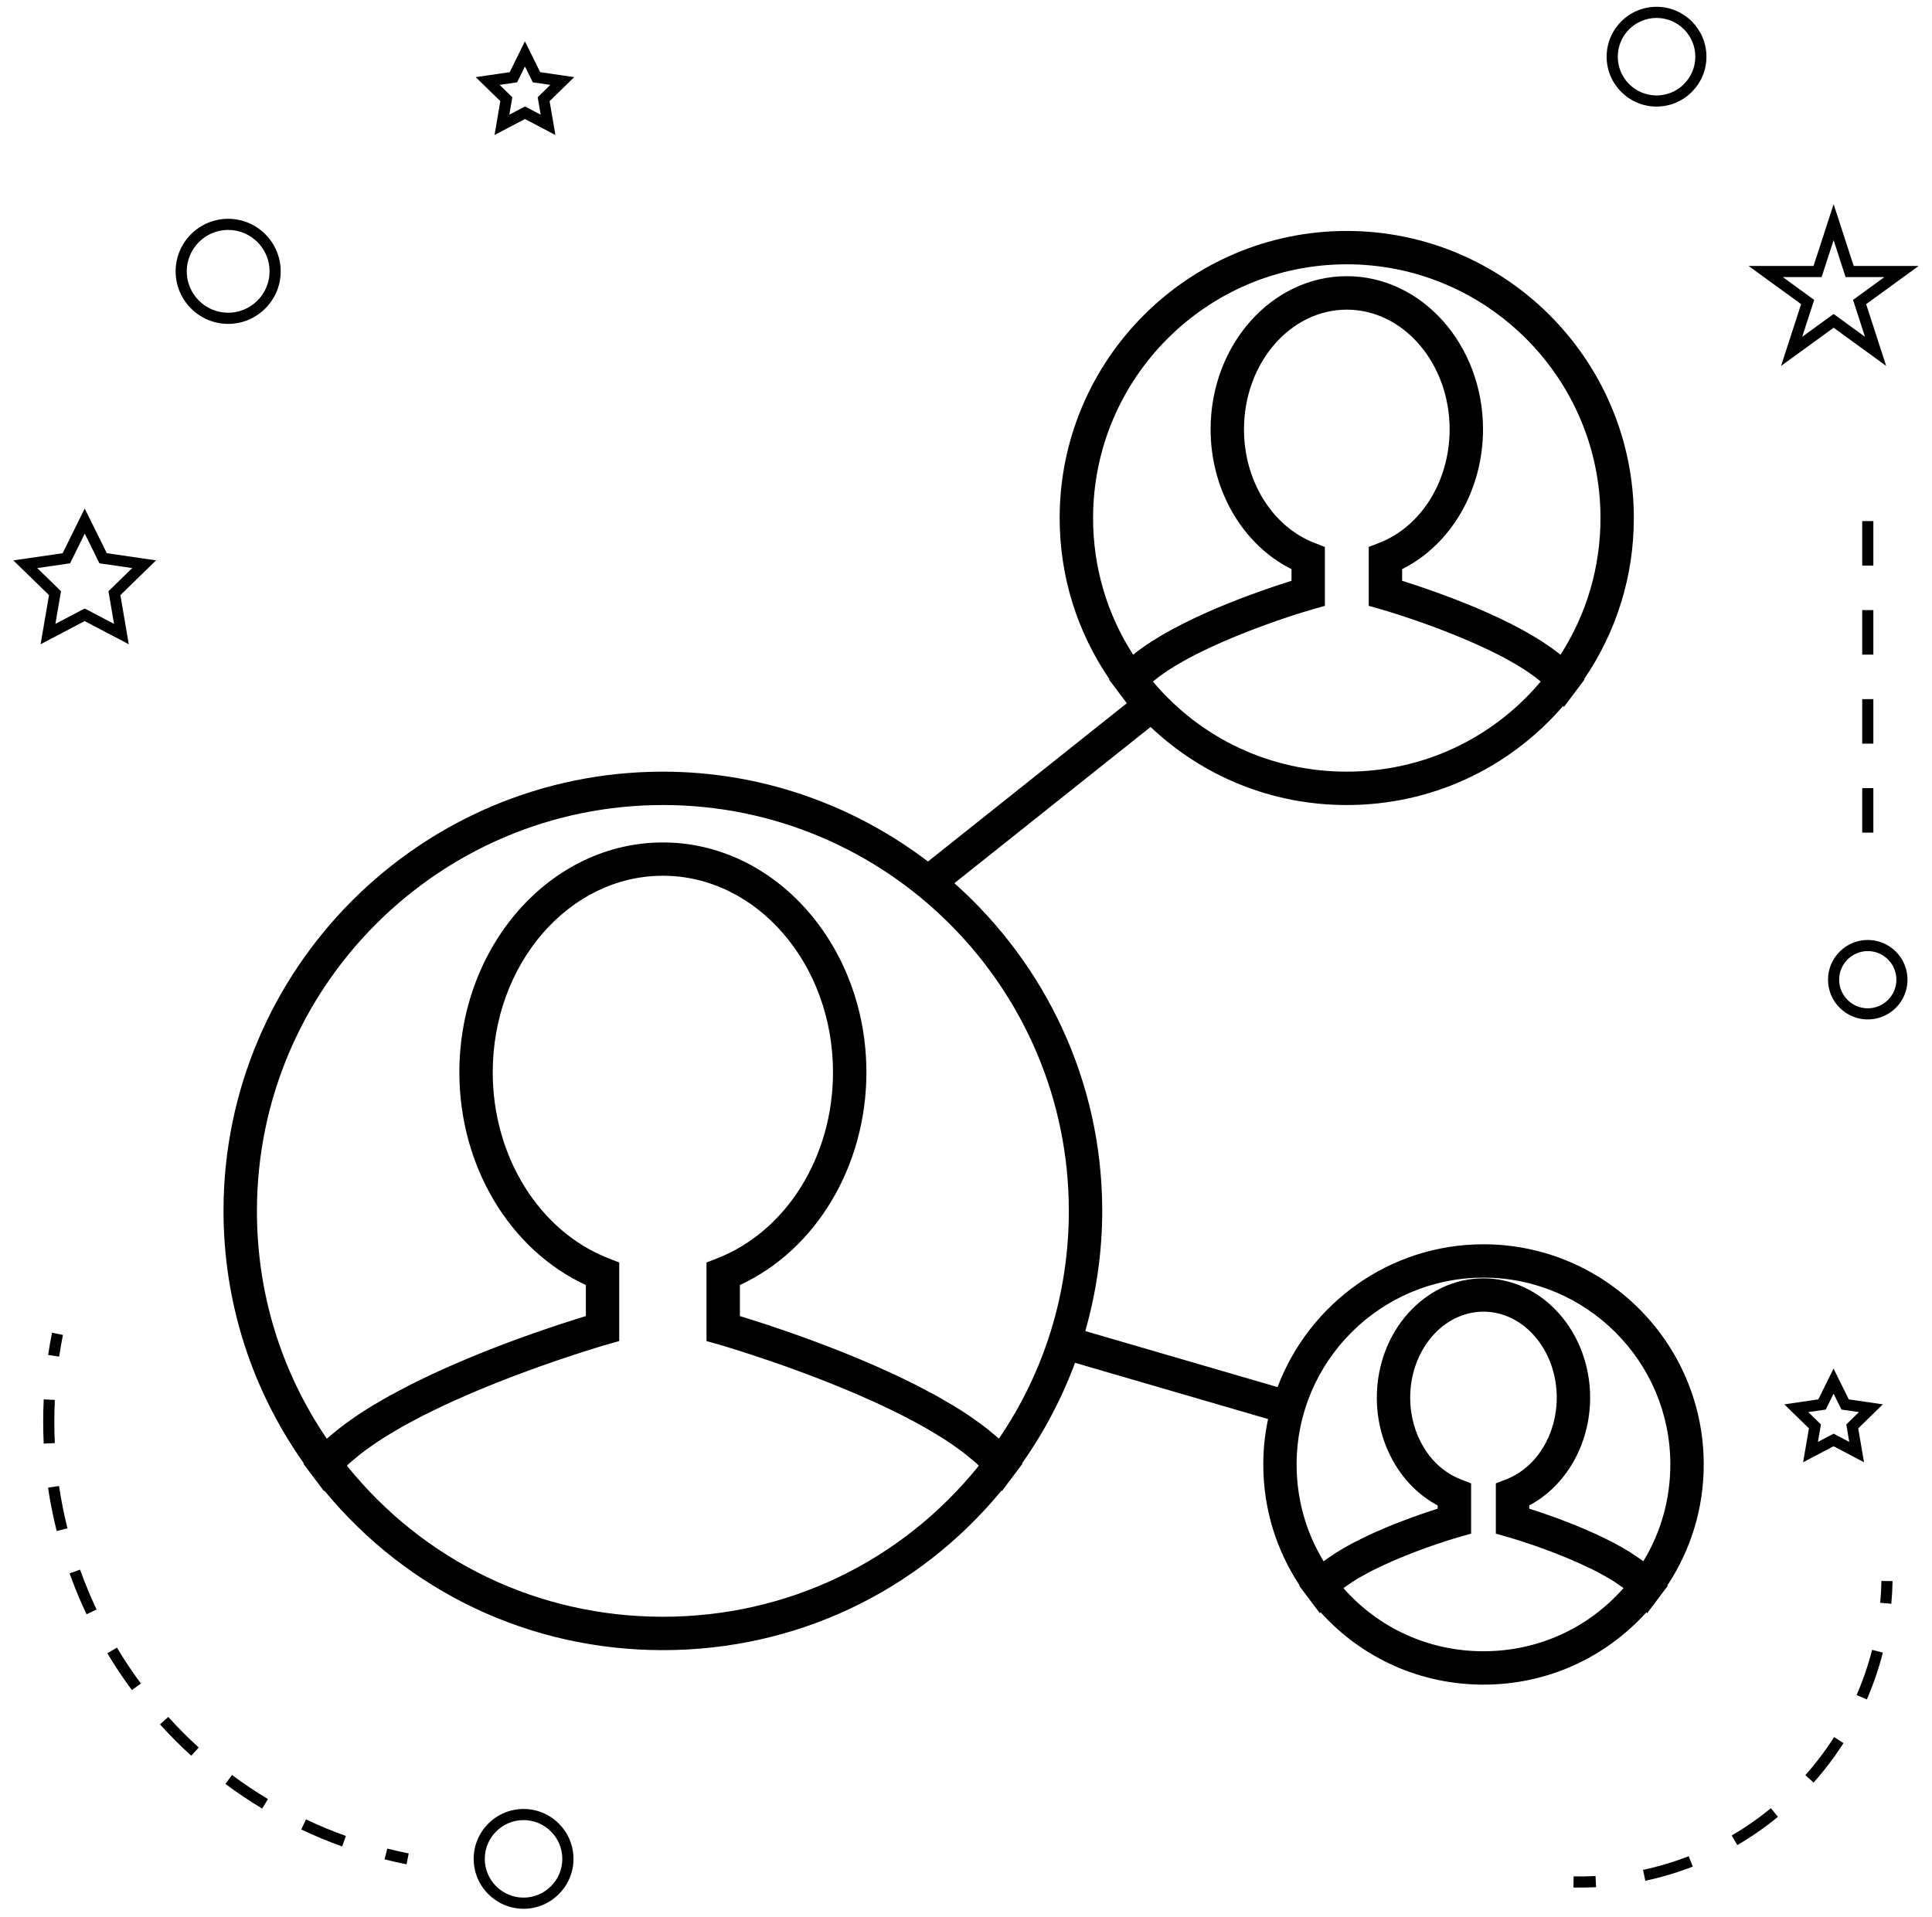 <svg width="130" height="129" viewBox="0 0 130 129" fill="none" xmlns="http://www.w3.org/2000/svg">
<g id="Group">
<path id="Vector" d="M20.442 98.481L20.417 98.51L20.958 99.23C20.961 99.234 20.964 99.237 20.967 99.242L21.799 100.35L21.826 100.319C27.467 107.155 35.688 111.053 44.607 111.053C53.526 111.053 61.748 107.155 67.388 100.319L67.415 100.35L68.256 99.23L68.797 98.51L68.772 98.481C70.263 96.366 71.456 94.098 72.335 91.715L85.325 95.5C85.116 96.487 85.004 97.509 85.004 98.555C85.004 101.487 85.851 104.282 87.451 106.699L87.427 106.727L87.961 107.438C87.962 107.441 87.965 107.444 87.967 107.447L88.811 108.568L88.863 108.507C91.667 111.608 95.581 113.374 99.822 113.374C104.059 113.374 107.975 111.606 110.782 108.507L110.834 108.57L111.671 107.455C111.672 107.454 111.674 107.452 111.675 107.449L112.216 106.729L112.191 106.701C113.79 104.279 114.64 101.486 114.64 98.557C114.64 90.385 107.993 83.739 99.82 83.739C93.484 83.739 88.078 87.743 85.964 93.35L73.028 89.58C73.765 86.977 74.167 84.269 74.167 81.493C74.167 72.723 70.305 64.857 64.219 59.438L77.419 48.925C80.971 52.279 85.62 54.178 90.619 54.178C96.286 54.178 101.508 51.748 105.182 47.51L105.234 47.573L106.072 46.459C106.073 46.458 106.075 46.456 106.076 46.453L106.616 45.733L106.591 45.705C108.775 42.499 109.937 38.774 109.937 34.862C109.937 24.209 101.27 15.543 90.618 15.543C79.969 15.543 71.302 24.21 71.302 34.862C71.302 38.775 72.466 42.501 74.648 45.705L74.624 45.733L75.159 46.444C75.159 46.447 75.162 46.45 75.165 46.453L75.82 47.327L62.442 57.979C57.477 54.203 51.306 51.932 44.6 51.932C28.3 51.932 15.039 65.192 15.039 81.493C15.044 87.64 16.921 93.487 20.442 98.482L20.442 98.481ZM99.819 111.127C96.165 111.127 92.785 109.591 90.397 106.88C90.407 106.873 90.413 106.864 90.425 106.855C90.492 106.804 90.578 106.754 90.649 106.702C90.868 106.547 91.095 106.39 91.35 106.238C91.474 106.165 91.611 106.093 91.741 106.02C91.969 105.895 92.197 105.769 92.44 105.647C92.59 105.572 92.744 105.499 92.898 105.427C93.138 105.313 93.379 105.202 93.624 105.094C93.783 105.024 93.942 104.957 94.101 104.89C94.35 104.787 94.596 104.684 94.842 104.589C94.993 104.529 95.143 104.471 95.291 104.414C95.544 104.317 95.79 104.228 96.029 104.143C96.157 104.098 96.287 104.05 96.409 104.008C96.663 103.92 96.898 103.842 97.125 103.769C97.213 103.741 97.31 103.706 97.392 103.681C97.687 103.586 97.955 103.505 98.173 103.444L98.987 103.212V99.829L98.271 99.55C96.248 98.76 94.889 96.554 94.889 94.061C94.889 90.869 97.102 88.274 99.819 88.274C102.537 88.274 104.75 90.869 104.75 94.061C104.75 96.554 103.39 98.759 101.367 99.55L100.651 99.829V103.212L101.465 103.444C101.683 103.505 101.948 103.587 102.245 103.681C102.33 103.708 102.428 103.742 102.516 103.771C102.74 103.844 102.972 103.92 103.224 104.007C103.352 104.051 103.486 104.102 103.618 104.148C103.853 104.232 104.093 104.318 104.341 104.413C104.493 104.47 104.645 104.531 104.801 104.591C105.043 104.687 105.287 104.786 105.535 104.889C105.693 104.956 105.856 105.023 106.014 105.095C106.26 105.201 106.501 105.313 106.739 105.428C106.895 105.5 107.048 105.573 107.198 105.646C107.444 105.769 107.675 105.896 107.906 106.023C108.033 106.094 108.164 106.163 108.285 106.235C108.555 106.393 108.795 106.557 109.023 106.721C109.083 106.764 109.154 106.807 109.21 106.849C109.222 106.858 109.23 106.868 109.242 106.877C106.852 109.591 103.474 111.127 99.819 111.127L99.819 111.127ZM99.819 85.983C106.752 85.983 112.393 91.624 112.393 98.555C112.393 100.88 111.768 103.111 110.575 105.071C110.383 104.925 110.168 104.786 109.958 104.646C109.873 104.592 109.802 104.534 109.717 104.482C109.367 104.261 108.997 104.049 108.615 103.847C108.521 103.798 108.424 103.753 108.33 103.704C108.035 103.552 107.737 103.406 107.435 103.266C107.289 103.199 107.147 103.138 106.999 103.072C106.743 102.959 106.493 102.85 106.241 102.745C106.087 102.682 105.941 102.622 105.791 102.562C105.547 102.466 105.314 102.375 105.081 102.289C104.943 102.236 104.808 102.186 104.674 102.137C104.435 102.05 104.213 101.973 103.997 101.897C103.894 101.863 103.79 101.825 103.694 101.792C103.399 101.693 103.128 101.605 102.898 101.531V101.316C105.376 99.999 106.996 97.184 106.996 94.063C106.996 89.633 103.778 86.03 99.82 86.03C95.861 86.03 92.643 89.633 92.643 94.063C92.643 97.183 94.26 99.998 96.739 101.316V101.531C96.51 101.604 96.237 101.692 95.943 101.792C95.846 101.825 95.738 101.862 95.636 101.898C95.421 101.972 95.205 102.05 94.968 102.135C94.831 102.184 94.692 102.238 94.547 102.293C94.323 102.377 94.095 102.465 93.858 102.557C93.703 102.62 93.549 102.682 93.39 102.748C93.146 102.848 92.903 102.954 92.655 103.064C92.502 103.131 92.352 103.197 92.2 103.267C91.903 103.404 91.613 103.549 91.322 103.698C91.225 103.749 91.122 103.795 91.025 103.847C90.642 104.051 90.272 104.262 89.921 104.484C89.843 104.532 89.778 104.583 89.702 104.632C89.484 104.778 89.262 104.92 89.062 105.072C87.87 103.114 87.246 100.885 87.246 98.556C87.248 91.624 92.889 85.983 99.82 85.983L99.819 85.983ZM90.622 51.932C85.533 51.932 80.834 49.736 77.58 45.873C77.646 45.818 77.71 45.762 77.781 45.707C77.853 45.649 77.924 45.591 77.999 45.534C78.118 45.446 78.243 45.358 78.372 45.27C78.452 45.215 78.528 45.161 78.61 45.107C78.749 45.016 78.896 44.925 79.044 44.836C79.126 44.787 79.203 44.737 79.287 44.688C79.46 44.587 79.64 44.487 79.822 44.387C79.888 44.353 79.949 44.315 80.015 44.28C80.265 44.147 80.522 44.016 80.782 43.886C80.85 43.853 80.92 43.822 80.988 43.789C81.184 43.695 81.382 43.6 81.581 43.507C81.693 43.456 81.805 43.407 81.919 43.356C82.076 43.285 82.237 43.213 82.395 43.143C82.522 43.088 82.648 43.035 82.775 42.983C82.921 42.922 83.064 42.86 83.211 42.8C83.343 42.746 83.475 42.694 83.606 42.642C83.747 42.584 83.888 42.529 84.028 42.474C84.159 42.423 84.29 42.374 84.419 42.325C84.553 42.274 84.689 42.222 84.82 42.173C84.948 42.125 85.078 42.079 85.205 42.033C85.332 41.987 85.458 41.942 85.584 41.897C85.709 41.851 85.834 41.806 85.955 41.765C86.075 41.725 86.19 41.684 86.304 41.646C86.42 41.607 86.536 41.567 86.647 41.531C86.763 41.491 86.873 41.455 86.984 41.419C87.087 41.386 87.191 41.352 87.287 41.322C87.403 41.285 87.512 41.252 87.621 41.219C87.697 41.194 87.777 41.169 87.849 41.148C88.024 41.094 88.189 41.046 88.334 41.005L89.148 40.773V36.811L88.432 36.531C85.603 35.427 83.705 32.359 83.705 28.896C83.705 24.454 86.808 20.839 90.623 20.839C94.439 20.839 97.542 24.454 97.542 28.896C97.542 32.36 95.641 35.429 92.814 36.531L92.098 36.81V40.772L92.912 41.004C93.059 41.046 93.224 41.094 93.399 41.147C93.462 41.166 93.533 41.19 93.601 41.211C93.72 41.248 93.839 41.284 93.969 41.326C94.054 41.353 94.142 41.383 94.23 41.411C94.354 41.45 94.479 41.49 94.609 41.535C94.707 41.569 94.812 41.603 94.913 41.638C95.041 41.681 95.174 41.726 95.308 41.772C95.416 41.809 95.527 41.85 95.641 41.889C95.782 41.938 95.923 41.989 96.066 42.041C96.176 42.081 96.287 42.122 96.4 42.163C96.553 42.221 96.706 42.279 96.862 42.337C96.974 42.379 97.085 42.422 97.199 42.465C97.359 42.528 97.521 42.593 97.682 42.657C97.793 42.702 97.903 42.745 98.015 42.79C98.186 42.86 98.358 42.932 98.531 43.006C98.633 43.049 98.736 43.091 98.837 43.136C99.028 43.218 99.216 43.303 99.403 43.386C99.487 43.423 99.57 43.461 99.655 43.499C99.903 43.612 100.15 43.731 100.393 43.849C100.414 43.858 100.433 43.868 100.454 43.879C100.724 44.011 100.985 44.146 101.24 44.283C101.277 44.304 101.316 44.325 101.353 44.347C101.562 44.46 101.769 44.574 101.966 44.691C102.04 44.733 102.109 44.778 102.181 44.819C102.337 44.913 102.493 45.01 102.64 45.105C102.722 45.157 102.796 45.211 102.872 45.263C103.002 45.352 103.13 45.442 103.249 45.531C103.325 45.588 103.398 45.646 103.468 45.703C103.538 45.759 103.602 45.815 103.668 45.87C100.414 49.734 95.711 51.931 90.622 51.931L90.622 51.932ZM73.552 34.859C73.552 25.445 81.209 17.787 90.621 17.787C100.035 17.787 107.693 25.446 107.693 34.859C107.693 38.16 106.767 41.316 105.004 44.061C104.994 44.054 104.98 44.046 104.973 44.037C104.636 43.766 104.265 43.503 103.875 43.247C103.811 43.206 103.75 43.164 103.684 43.122C103.296 42.876 102.889 42.636 102.467 42.405C102.391 42.365 102.315 42.324 102.239 42.283C101.809 42.052 101.371 41.83 100.924 41.618C100.867 41.591 100.811 41.566 100.754 41.539C100.309 41.33 99.862 41.132 99.419 40.944C99.385 40.929 99.35 40.913 99.316 40.899C98.867 40.71 98.424 40.534 97.993 40.367C97.912 40.336 97.832 40.304 97.752 40.273C97.346 40.119 96.962 39.976 96.592 39.843C96.504 39.812 96.421 39.782 96.334 39.752C95.981 39.627 95.647 39.512 95.344 39.411C95.275 39.389 95.22 39.371 95.154 39.348C94.853 39.249 94.573 39.16 94.346 39.088V38.302C97.63 36.664 99.789 32.984 99.789 28.891C99.789 23.211 95.678 18.587 90.624 18.587C85.57 18.587 81.459 23.209 81.459 28.891C81.459 32.983 83.618 36.663 86.903 38.302V39.088C86.665 39.163 86.373 39.257 86.053 39.361C86.009 39.376 85.971 39.389 85.927 39.401C85.605 39.51 85.25 39.63 84.87 39.766C84.812 39.787 84.757 39.806 84.697 39.829C84.308 39.968 83.898 40.118 83.47 40.282C83.412 40.304 83.354 40.327 83.295 40.351C82.848 40.524 82.39 40.706 81.923 40.904C81.902 40.913 81.882 40.922 81.862 40.931C81.405 41.124 80.944 41.331 80.484 41.547C80.434 41.571 80.383 41.593 80.332 41.617C79.883 41.83 79.44 42.054 79.008 42.285C78.933 42.325 78.859 42.364 78.785 42.404C78.362 42.636 77.955 42.874 77.567 43.121C77.503 43.163 77.44 43.206 77.376 43.247C76.984 43.502 76.613 43.766 76.279 44.036C76.269 44.043 76.257 44.051 76.248 44.06C74.479 41.319 73.551 38.162 73.551 34.859L73.552 34.859ZM44.604 108.806C36.256 108.806 28.561 105.114 23.344 98.642C23.39 98.599 23.429 98.553 23.475 98.51C23.617 98.382 23.775 98.255 23.928 98.125C24.111 97.973 24.293 97.819 24.494 97.67C24.666 97.541 24.849 97.414 25.031 97.287C25.241 97.141 25.449 96.998 25.672 96.854C25.87 96.726 26.075 96.602 26.28 96.478C26.509 96.34 26.739 96.202 26.978 96.067C27.195 95.945 27.415 95.824 27.639 95.703C27.883 95.572 28.128 95.442 28.38 95.312C28.609 95.196 28.842 95.078 29.076 94.965C29.331 94.841 29.588 94.716 29.847 94.595C30.084 94.484 30.319 94.376 30.557 94.268C30.821 94.15 31.086 94.033 31.348 93.919C31.582 93.817 31.816 93.716 32.053 93.616C32.317 93.505 32.583 93.396 32.845 93.289C33.074 93.195 33.304 93.102 33.532 93.013C33.795 92.909 34.054 92.807 34.312 92.709C34.53 92.626 34.745 92.542 34.958 92.463C35.216 92.367 35.465 92.275 35.713 92.184C35.913 92.112 36.113 92.039 36.305 91.969C36.554 91.879 36.791 91.797 37.027 91.717C37.196 91.659 37.371 91.597 37.533 91.541C37.77 91.46 37.989 91.387 38.206 91.317C38.344 91.271 38.489 91.222 38.618 91.179C38.84 91.106 39.041 91.043 39.235 90.98C39.33 90.95 39.435 90.915 39.521 90.888C39.721 90.825 39.886 90.773 40.046 90.725C40.1 90.709 40.171 90.686 40.221 90.671C40.38 90.622 40.503 90.585 40.604 90.555C40.623 90.549 40.658 90.539 40.676 90.533C40.78 90.502 40.843 90.484 40.852 90.482L41.666 90.251V84.964L40.95 84.685C36.288 82.867 33.155 77.835 33.155 72.163C33.155 64.869 38.291 58.937 44.603 58.937C50.915 58.937 56.051 64.869 56.051 72.163C56.051 77.835 52.918 82.867 48.256 84.685L47.539 84.964V90.251L48.354 90.482C48.363 90.483 48.426 90.503 48.529 90.533C48.547 90.537 48.581 90.549 48.602 90.555C48.702 90.585 48.825 90.622 48.985 90.671C49.034 90.686 49.106 90.708 49.16 90.725C49.318 90.773 49.485 90.825 49.685 90.888C49.773 90.915 49.878 90.95 49.971 90.98C50.165 91.043 50.366 91.105 50.587 91.179C50.716 91.221 50.863 91.272 50.999 91.317C51.218 91.389 51.436 91.462 51.672 91.541C51.833 91.596 52.009 91.658 52.179 91.717C52.414 91.799 52.65 91.881 52.901 91.969C53.093 92.037 53.293 92.112 53.493 92.184C53.739 92.274 53.99 92.366 54.248 92.463C54.461 92.542 54.676 92.624 54.894 92.709C55.153 92.808 55.412 92.908 55.674 93.013C55.902 93.103 56.132 93.195 56.361 93.289C56.625 93.396 56.89 93.505 57.153 93.616C57.388 93.716 57.622 93.816 57.858 93.919C58.122 94.032 58.387 94.15 58.649 94.268C58.885 94.376 59.12 94.486 59.359 94.595C59.617 94.716 59.875 94.841 60.13 94.965C60.364 95.078 60.597 95.196 60.826 95.312C61.078 95.441 61.323 95.571 61.567 95.703C61.791 95.825 62.012 95.944 62.228 96.067C62.466 96.202 62.696 96.34 62.926 96.478C63.133 96.602 63.336 96.727 63.534 96.854C63.755 96.996 63.965 97.141 64.175 97.287C64.357 97.414 64.54 97.541 64.712 97.67C64.913 97.819 65.095 97.973 65.278 98.125C65.432 98.254 65.59 98.381 65.731 98.51C65.777 98.553 65.815 98.599 65.862 98.642C60.647 105.114 52.953 108.806 44.604 108.806H44.604ZM44.604 54.177C59.665 54.177 71.919 66.43 71.919 81.491C71.919 87.017 70.297 92.288 67.216 96.817C67.064 96.679 66.891 96.546 66.727 96.41C66.602 96.307 66.484 96.201 66.353 96.099C66.119 95.916 65.866 95.737 65.613 95.558C65.504 95.482 65.404 95.403 65.294 95.329C64.926 95.079 64.54 94.832 64.143 94.592C64.016 94.516 63.883 94.443 63.752 94.367C63.472 94.202 63.192 94.037 62.903 93.877C62.727 93.781 62.548 93.689 62.369 93.594C62.117 93.461 61.868 93.326 61.61 93.196C61.412 93.097 61.212 93.001 61.014 92.902C60.771 92.783 60.526 92.663 60.28 92.547C60.074 92.451 59.868 92.359 59.661 92.264C59.419 92.153 59.176 92.043 58.932 91.936C58.723 91.843 58.516 91.755 58.306 91.666C58.067 91.563 57.83 91.463 57.592 91.365C57.383 91.278 57.177 91.194 56.971 91.11C56.736 91.016 56.503 90.922 56.273 90.831C56.07 90.752 55.872 90.676 55.675 90.6C55.447 90.511 55.225 90.427 55.004 90.345C54.809 90.273 54.619 90.201 54.43 90.132C54.213 90.053 54.006 89.977 53.796 89.904C53.617 89.84 53.44 89.776 53.266 89.715C53.059 89.643 52.866 89.576 52.671 89.509C52.513 89.454 52.352 89.398 52.201 89.348C52.006 89.282 51.827 89.224 51.645 89.162C51.514 89.119 51.375 89.072 51.251 89.034C51.062 88.973 50.896 88.919 50.725 88.865C50.631 88.835 50.528 88.801 50.44 88.773C50.197 88.697 49.975 88.628 49.787 88.571V86.48C54.908 84.115 58.298 78.469 58.298 72.168C58.298 63.636 52.154 56.696 44.604 56.696C37.053 56.696 30.909 63.636 30.909 72.168C30.909 78.471 34.298 84.117 39.421 86.48V88.571C39.232 88.629 39.011 88.696 38.768 88.773C38.677 88.801 38.574 88.835 38.482 88.865C38.312 88.919 38.145 88.973 37.956 89.034C37.832 89.074 37.695 89.121 37.562 89.162C37.381 89.223 37.201 89.282 37.007 89.348C36.854 89.399 36.695 89.454 36.536 89.509C36.34 89.576 36.147 89.643 35.941 89.715C35.769 89.776 35.593 89.839 35.411 89.904C35.201 89.979 34.995 90.053 34.777 90.132C34.589 90.201 34.398 90.272 34.203 90.345C33.982 90.429 33.758 90.512 33.529 90.601C33.335 90.676 33.138 90.752 32.941 90.829C32.704 90.922 32.467 91.017 32.227 91.114C32.024 91.196 31.824 91.278 31.622 91.363C31.379 91.463 31.137 91.566 30.893 91.672C30.687 91.759 30.486 91.845 30.28 91.936C30.03 92.046 29.782 92.16 29.531 92.273C29.331 92.365 29.133 92.455 28.935 92.547C28.677 92.669 28.422 92.794 28.165 92.92C27.977 93.014 27.791 93.103 27.604 93.197C27.331 93.335 27.064 93.479 26.796 93.621C26.635 93.709 26.468 93.792 26.31 93.88C25.983 94.059 25.669 94.244 25.356 94.43C25.262 94.485 25.162 94.539 25.071 94.594C24.67 94.838 24.282 95.087 23.909 95.34C23.822 95.398 23.745 95.46 23.66 95.52C23.381 95.714 23.105 95.911 22.849 96.112C22.73 96.205 22.625 96.299 22.512 96.391C22.336 96.535 22.154 96.677 21.99 96.825C18.909 92.295 17.288 87.025 17.288 81.5C17.291 66.43 29.544 54.178 44.605 54.178L44.604 54.177Z" fill="black"/>
<path id="Vector_2" d="M38.588 125.1C38.588 123.249 37.082 121.742 35.231 121.742C33.379 121.742 31.873 123.249 31.873 125.1C31.873 126.951 33.379 128.458 35.231 128.458C37.082 128.458 38.588 126.951 38.588 125.1ZM32.62 125.1C32.62 123.662 33.79 122.491 35.229 122.491C36.668 122.491 37.837 123.663 37.837 125.1C37.837 126.538 36.668 127.708 35.229 127.708C33.791 127.708 32.62 126.538 32.62 125.1Z" fill="black"/>
<path id="Vector_3" d="M5.699 34.223L4.217 37.23L0.896 37.713L3.298 40.053L2.731 43.358L5.697 41.798L8.666 43.358L8.1 40.053L10.501 37.712L7.186 37.229L5.699 34.223ZM7.298 39.791L7.674 41.989L5.7 40.951L3.728 41.987L4.105 39.789L2.507 38.231L4.717 37.91L5.702 35.911L6.691 37.91L8.898 38.231L7.298 39.791Z" fill="black"/>
<path id="Vector_4" d="M33.276 9.087L35.323 8.01L37.373 9.087L36.981 6.807L38.639 5.191L36.347 4.857L35.321 2.781L34.297 4.857L32.008 5.191L33.665 6.807L33.276 9.087ZM33.617 5.712L34.796 5.541L35.323 4.473L35.852 5.541L37.032 5.712L36.179 6.544L36.382 7.72L35.325 7.165L34.272 7.72L34.473 6.545L33.617 5.712Z" fill="black"/>
<path id="Vector_5" d="M120.062 94.511L121.719 96.127L121.328 98.408L123.377 97.331L125.426 98.408L125.035 96.127L126.692 94.511L124.402 94.177L123.376 92.103L122.35 94.177L120.062 94.511ZM123.378 93.793L123.907 94.862L125.085 95.032L124.233 95.864L124.433 97.04L123.379 96.485L122.325 97.04L122.526 95.864L121.673 95.032L122.852 94.862L123.378 93.793Z" fill="black"/>
<path id="Vector_6" d="M123.381 13.738L122.03 17.897H117.658L121.193 20.469L119.844 24.626L123.381 22.055L126.917 24.626L125.568 20.469L129.102 17.898H124.731L123.381 13.738ZM124.686 20.183L125.492 22.666L123.38 21.131L121.267 22.666L122.072 20.183L119.959 18.647H122.572L123.38 16.163L124.185 18.647H126.799L124.686 20.183Z" fill="black"/>
<path id="Vector_7" d="M111.465 0.457C109.614 0.457 108.107 1.963 108.107 3.815C108.107 5.666 109.614 7.172 111.465 7.172C113.316 7.172 114.823 5.666 114.823 3.815C114.823 1.964 113.316 0.457 111.465 0.457ZM111.465 6.424C110.026 6.424 108.857 5.253 108.857 3.816C108.857 2.378 110.026 1.207 111.465 1.207C112.904 1.207 114.074 2.379 114.074 3.816C114.074 5.253 112.904 6.424 111.465 6.424Z" fill="black"/>
<path id="Vector_8" d="M123.004 65.933C123.004 67.408 124.203 68.607 125.679 68.607C127.154 68.607 128.353 67.408 128.353 65.933C128.353 64.457 127.154 63.258 125.679 63.258C124.203 63.258 123.004 64.457 123.004 65.933ZM125.679 64.007C126.741 64.007 127.604 64.871 127.604 65.933C127.604 66.995 126.74 67.858 125.679 67.858C124.617 67.858 123.753 66.994 123.753 65.933C123.752 64.871 124.617 64.007 125.679 64.007Z" fill="black"/>
<path id="Vector_9" d="M15.353 21.797C17.302 21.797 18.887 20.211 18.887 18.261C18.887 16.311 17.301 14.725 15.353 14.725C13.404 14.725 11.818 16.31 11.818 18.261C11.818 20.21 13.403 21.797 15.353 21.797ZM15.353 15.473C16.888 15.473 18.139 16.724 18.139 18.261C18.139 19.797 16.888 21.047 15.353 21.047C13.817 21.047 12.566 19.797 12.566 18.261C12.568 16.724 13.818 15.473 15.353 15.473Z" fill="black"/>
<path id="Vector_10" d="M27.355 125.467L27.502 124.733C27.015 124.636 26.534 124.528 26.059 124.408L25.875 125.133C26.362 125.256 26.857 125.367 27.355 125.467H27.355Z" fill="black"/>
<path id="Vector_11" d="M13.371 117.606C12.655 116.954 11.966 116.262 11.321 115.547L10.766 116.048C11.428 116.782 12.135 117.492 12.869 118.16L13.371 117.606Z" fill="black"/>
<path id="Vector_12" d="M7.867 110.881L7.223 111.266C7.727 112.109 8.283 112.944 8.876 113.743L9.478 113.298C8.901 112.517 8.358 111.703 7.867 110.881L7.867 110.881Z" fill="black"/>
<path id="Vector_13" d="M2.906 95.688C2.906 96.18 2.918 96.668 2.94 97.154L3.69 97.118C3.665 96.644 3.655 96.168 3.655 95.688C3.655 95.197 3.667 94.705 3.692 94.212L2.942 94.176C2.916 94.68 2.906 95.186 2.906 95.688V95.688Z" fill="black"/>
<path id="Vector_14" d="M20.268 123.122C21.167 123.547 22.095 123.933 23.023 124.265L23.275 123.56C22.371 123.236 21.466 122.86 20.589 122.445L20.268 123.122Z" fill="black"/>
<path id="Vector_15" d="M6.498 108.318C6.088 107.447 5.713 106.543 5.387 105.635L4.682 105.887C5.018 106.82 5.399 107.746 5.823 108.638L6.498 108.318Z" fill="black"/>
<path id="Vector_16" d="M18.028 121.074C17.2 120.576 16.389 120.032 15.614 119.455L15.166 120.056C15.959 120.648 16.794 121.206 17.641 121.716L18.028 121.074Z" fill="black"/>
<path id="Vector_17" d="M3.232 100.115C3.379 101.101 3.575 102.083 3.815 103.036L4.54 102.853C4.307 101.923 4.116 100.966 3.973 100.006L3.232 100.115Z" fill="black"/>
<path id="Vector_18" d="M3.24 91.188L3.98 91.297C4.054 90.812 4.136 90.326 4.235 89.84L3.501 89.691C3.401 90.19 3.313 90.688 3.24 91.188L3.24 91.188Z" fill="black"/>
<path id="Vector_19" d="M127.346 106.408L126.597 106.395C126.588 106.889 126.56 107.378 126.516 107.864L127.262 107.93C127.308 107.426 127.337 106.919 127.346 106.408L127.346 106.408Z" fill="black"/>
<path id="Vector_20" d="M119.161 121.691C118.333 122.369 117.445 122.987 116.523 123.526L116.901 124.173C117.857 123.614 118.777 122.974 119.634 122.27L119.161 121.691Z" fill="black"/>
<path id="Vector_21" d="M122.034 119.964C122.774 119.133 123.449 118.239 124.046 117.308L123.414 116.904C122.841 117.802 122.189 118.664 121.477 119.466L122.034 119.964Z" fill="black"/>
<path id="Vector_22" d="M124.928 114.073L125.615 114.37C126.058 113.349 126.42 112.288 126.695 111.219L125.97 111.033C125.707 112.065 125.355 113.088 124.928 114.073V114.073Z" fill="black"/>
<path id="Vector_23" d="M110.71 126.573C111.793 126.342 112.866 126.021 113.903 125.62L113.63 124.922C112.633 125.308 111.599 125.617 110.555 125.84L110.71 126.573Z" fill="black"/>
<path id="Vector_24" d="M105.873 127.027C106.016 127.03 106.161 127.031 106.304 127.031C106.669 127.031 107.035 127.022 107.397 127.003L107.36 126.256C106.872 126.28 106.38 126.287 105.888 126.278L105.873 127.027Z" fill="black"/>
<path id="Vector_25" d="M125.305 53.039H126.054V56.035H125.305V53.039Z" fill="black"/>
<path id="Vector_26" d="M125.305 47.051H126.054V50.046H125.305V47.051Z" fill="black"/>
<path id="Vector_27" d="M125.305 41.06H126.054V44.056H125.305V41.06Z" fill="black"/>
<path id="Vector_28" d="M125.305 35.068H126.054V38.064H125.305V35.068Z" fill="black"/>
</g>
</svg>
